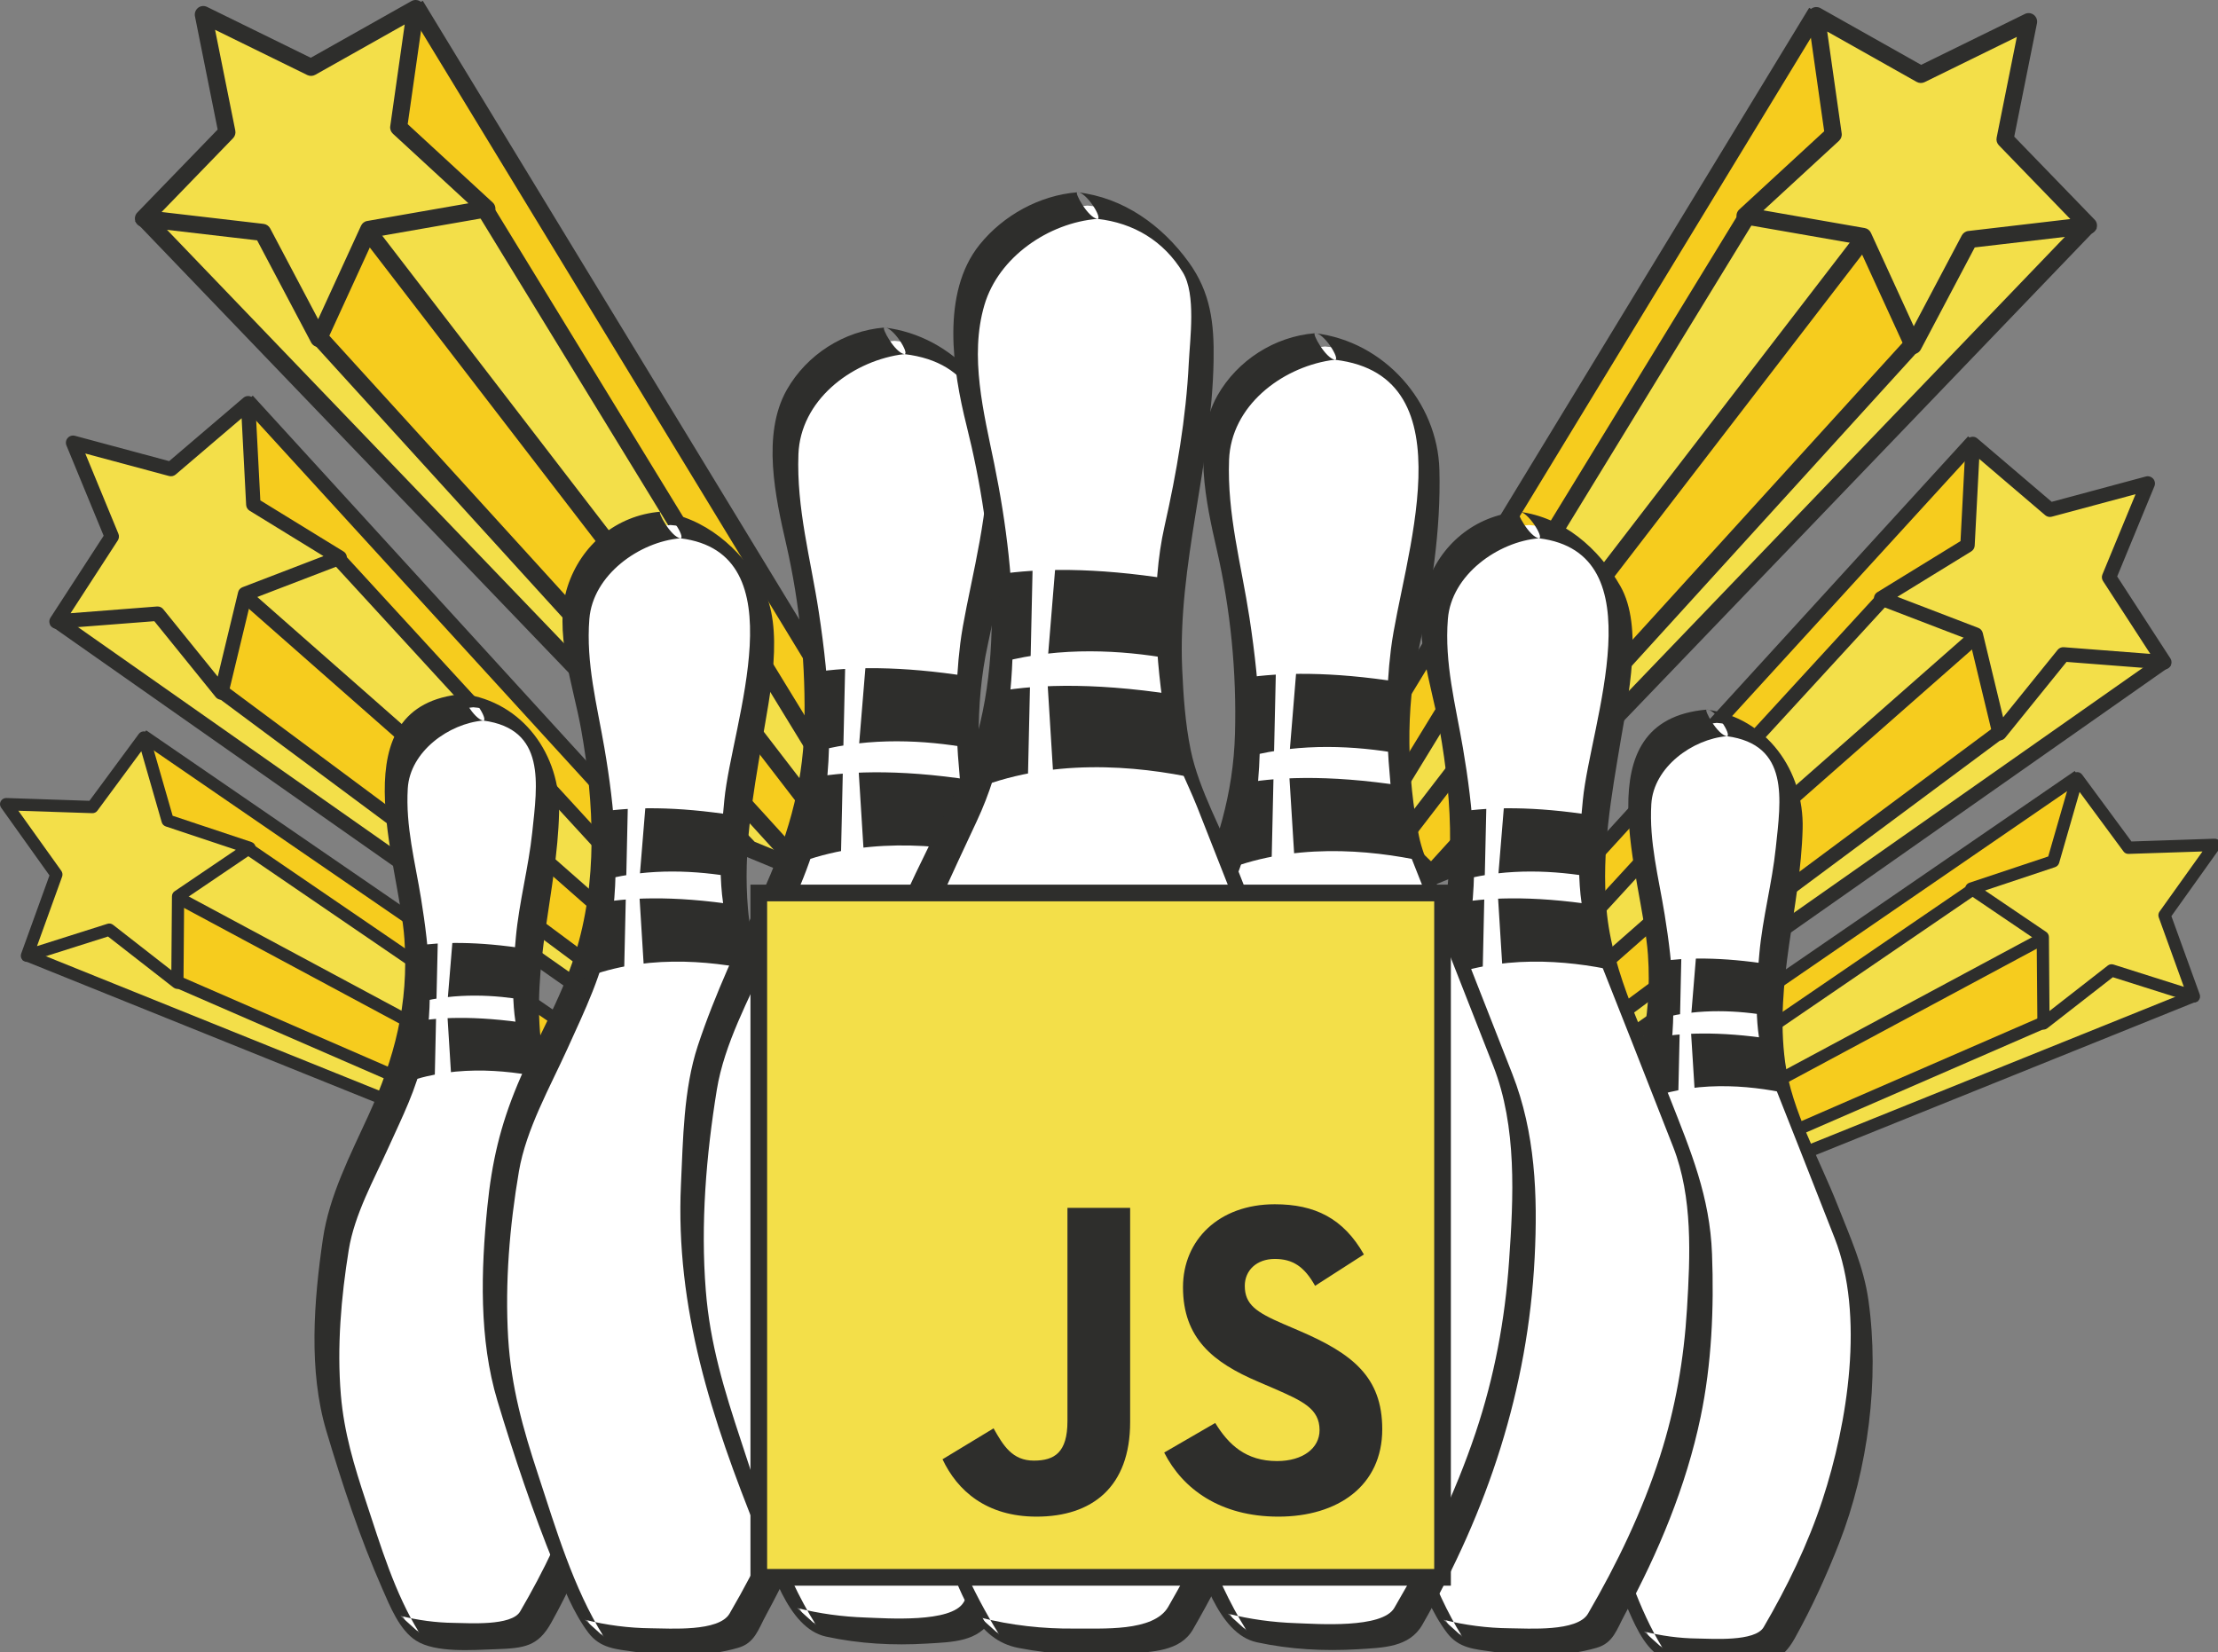 <?xml version="1.0" encoding="UTF-8" standalone="no"?>
<svg width="400px" height="298px" viewBox="0 0 400 298" version="1.1" xmlns="http://www.w3.org/2000/svg" xmlns:xlink="http://www.w3.org/1999/xlink" xmlns:sketch="http://www.bohemiancoding.com/sketch/ns">
    <rect x="0" y="0" width="400" height="298" fill="#808080" stroke="none"/>
    <!-- Generator: Sketch 3.1 (8751) - http://www.bohemiancoding.com/sketch -->
    <title>bowlingjs logo</title>
    <desc>Created with Sketch by Alan Shaw (http://github.com/alanshaw), with love.</desc>
    <defs></defs>
    <g id="Page-1" stroke="none" stroke-width="1" fill="none" fill-rule="evenodd" sketch:type="MSPage">
        <g id="bowlingjs" sketch:type="MSLayerGroup">
            <g id="Page-1" sketch:type="MSShapeGroup">
                <g id="bowling-pins">
                    <g id="g3" transform="translate(246.784, 1.15)">
                        <g id="g5">
                            <path d="M121.041,47.999 L20.514,153.223 L11.789,156.829 L1.35,146.652 L0.192,132.815 L81.729,1.382 L98.665,11.773 L118.46,4.076 L114.797,23.978 L129.176,40.067 L121.041,47.999 L121.041,47.999 Z" id="polygon7" fill="#F3DF49"></path>
                            <path d="M11.657,157.558 L0.752,146.938 L-0.442,132.664 L-0.331,132.49 L81.534,0.527 L98.719,11.083 L119.278,3.097 L115.471,23.795 L130.039,40.101 L121.477,48.439 L20.872,153.747 L11.657,157.558 L11.657,157.558 Z M1.943,146.375 L11.934,156.092 L20.147,152.699 L120.589,47.569 L128.307,40.046 L114.126,24.168 L117.642,5.063 L98.586,12.465 L81.931,2.24 L0.821,132.977 L1.943,146.375 L1.943,146.375 Z" id="path9" fill="#FFFFFF"></path>
                        </g>
                    </g>
                    <path d="M246.297,132.821 L248.273,146.035 L314.432,40.438 L331.656,25.385 L326.778,3.525" id="polyline11" fill="#F6CC1E"></path>
                    <path d="M344.757,62.364 L336.255,44.357 L253.034,150.818 L256.522,157.028 L344.757,62.364 L344.757,62.364 Z" id="polygon13" fill="#F6CC1E"></path>
                    <g id="g15" transform="translate(246.784, 1.15)">
                        <g id="g17" transform="translate(3.008, 39.131)" fill="#2E2E2C">
                            <g id="g19">
                                <path d="M0.941,111.211 L3.371,113.089 L88.024,3.037 L85.579,1.162 L0.941,111.211 L0.941,111.211 Z" id="polygon21"></path>
                            </g>
                        </g>
                        <g id="g23" transform="translate(0, 36.121)" fill="#2E2E2C">
                            <g id="g25">
                                <path d="M0.072,110.254 L2.695,111.861 L69.519,2.664 L66.893,1.054 L0.072,110.254 L0.072,110.254 Z" id="polygon27"></path>
                            </g>
                        </g>
                        <g id="g29" transform="translate(9.023, 60.202)" fill="#2E2E2C">
                            <g id="g31">
                                <path d="M0.716,95.676 L2.986,97.747 L90.448,1.583 L88.174,-0.488 L0.716,95.676 L0.716,95.676 Z" id="polygon33"></path>
                            </g>
                        </g>
                        <g id="g35">
                            <g id="g37" transform="translate(3.008, 3.01)" fill="#E2001A">
                                <path d="M76.986,-0.635 L-1.377,128.149" id="line39"></path>
                            </g>
                            <g id="g41" fill="#2E2E2C">
                                <path d="M-0.487,131.671 L2.138,133.278 L82.108,1.863 L79.483,0.262 L-0.487,131.671 L-0.487,131.671 Z" id="polygon43"></path>
                            </g>
                        </g>
                        <g id="g45" transform="translate(0, 39.131)" fill="#2E2E2C">
                            <g id="g47">
                                <path d="M131.35,0.897 L129.128,-1.24 L128.066,-0.126 L19.63,112.798 L12.144,115.883 L2.866,106.853 L2.268,91.215 L-0.812,91.326 L-0.159,108.201 L11.45,119.501 L21.395,115.395 L21.618,115.16 L131.35,0.897 L131.35,0.897 Z" id="polygon49"></path>
                            </g>
                        </g>
                        <g id="g51" transform="translate(66.165, 0)" fill="#2E2E2C">
                            <g id="g53">
                                <path d="M31.546,62.616 C31.702,62.67 31.871,62.709 32.042,62.712 C32.626,62.727 33.167,62.411 33.444,61.894 L43.182,43.469 L63.871,41.055 C64.448,40.989 64.938,40.594 65.143,40.043 C65.335,39.49 65.209,38.875 64.8,38.457 L50.304,23.488 L54.403,3.052 C54.517,2.477 54.292,1.89 53.829,1.529 C53.368,1.177 52.746,1.111 52.22,1.37 L33.516,10.544 L15.368,0.322 C14.845,0.03 14.223,0.063 13.738,0.391 C13.257,0.728 13.005,1.3 13.095,1.881 L13.095,1.881 L16.03,22.519 L0.707,36.636 C0.277,37.036 0.108,37.641 0.277,38.207 C0.436,38.767 0.914,39.189 1.483,39.285 L22,42.864 L30.689,61.809 C30.86,62.189 31.173,62.475 31.546,62.616 L31.546,62.616 L31.546,62.616 Z M60.418,38.355 L42.027,40.507 C41.525,40.561 41.083,40.868 40.842,41.317 L32.18,57.692 L24.463,40.85 C24.247,40.387 23.832,40.058 23.323,39.974 L5.077,36.786 L18.707,24.234 C19.077,23.888 19.26,23.385 19.182,22.886 L16.574,4.536 L32.707,13.621 C33.146,13.865 33.693,13.886 34.144,13.66 L50.773,5.505 L47.131,23.674 C47.026,24.177 47.182,24.683 47.534,25.05 L60.418,38.355 L60.418,38.355 Z" id="path55"></path>
                            </g>
                        </g>
                    </g>
                    <g id="g57" transform="translate(264.829, 79.413)">
                        <g id="g59">
                            <path d="M116.812,45.603 L16.388,116.476 L8.58,118.041 L1.576,107.909 L2.857,96.254 L91.786,0.572 L104.132,11.935 L121.789,8.78 L115.528,24.683 L124.827,40.356 L116.812,45.603 L116.812,45.603 Z" id="polygon61" fill="#F3DF49"></path>
                            <path d="M8.337,118.622 L1.026,108.045 L2.352,96.022 L2.472,95.896 L91.759,-0.172 L104.289,11.372 L122.623,8.1 L116.108,24.632 L125.546,40.522 L117.089,46.039 L16.605,116.963 L8.337,118.622 L8.337,118.622 Z M2.114,107.777 L8.818,117.46 L16.171,115.985 L116.505,45.173 L124.114,40.194 L114.938,24.728 L120.959,9.461 L103.958,12.504 L91.811,1.312 L3.35,96.486 L2.114,107.777 L2.114,107.777 Z" id="path63" fill="#FFFFFF"></path>
                        </g>
                    </g>
                    <path d="M267.319,174.607 L266.802,185.883 L338.79,109.114 L355.506,99.439 L355.018,80.53" id="polyline65" fill="#F6CC1E"></path>
                    <path d="M360.369,132.225 L356.24,115.91 L269.978,190.621 L271.855,196.337 L360.369,132.225 L360.369,132.225 Z" id="polygon67" fill="#F6CC1E"></path>
                    <g id="g69" transform="translate(264.829, 79.413)">
                        <g id="g71" transform="translate(3.008, 33.111)" fill="#2E2E2C">
                            <g id="g73">
                                <path d="M0.114,78.284 L1.832,80.231 L89.868,2.784 L88.153,0.831 L0.114,78.284 L0.114,78.284 Z" id="polygon75"></path>
                            </g>
                        </g>
                        <g id="g77" transform="translate(0, 27.091)" fill="#2E2E2C">
                            <g id="g79">
                                <path d="M0.559,80.382 L2.472,82.143 L75.594,2.492 L73.672,0.74 L0.559,80.382 L0.559,80.382 Z" id="polygon81"></path>
                            </g>
                        </g>
                        <g id="g83" transform="translate(6.015, 51.172)" fill="#2E2E2C">
                            <g id="g85">
                                <path d="M1.011,65.753 L2.568,67.833 L90.668,2.354 L89.125,0.265 L1.011,65.753 L1.011,65.753 Z" id="polygon87"></path>
                            </g>
                        </g>
                        <g id="g89" transform="translate(3.008, 0)">
                            <g id="g91" fill="#E2001A">
                                <path d="M87.182,1.117 L1.308,95.113" id="line93"></path>
                            </g>
                            <g id="g95" fill="#2E2E2C">
                                <path d="M-0.517,95.194 L1.389,96.952 L89.017,1.029 L87.095,-0.725 L-0.517,95.194 L-0.517,95.194 Z" id="polygon97"></path>
                            </g>
                        </g>
                        <g id="g99" transform="translate(0, 39.131)" fill="#2E2E2C">
                            <g id="g101">
                                <path d="M126.635,1.547 L125.146,-0.587 L124.081,0.163 L15.868,76.122 L9.161,77.468 L2.935,68.468 L4.98,55.41 L2.415,55.004 L0.211,69.097 L7.997,80.349 L16.905,78.561 L17.134,78.41 L126.635,1.547 L126.635,1.547 Z" id="polygon103"></path>
                            </g>
                        </g>
                        <g id="g105" transform="translate(72.18, 0)" fill="#2E2E2C">
                            <g id="g107">
                                <path d="M22.914,53.932 C23.029,53.995 23.164,54.055 23.308,54.085 C23.789,54.194 24.283,54.022 24.602,53.64 L35.675,39.953 L53.209,41.314 C53.702,41.353 54.168,41.106 54.418,40.679 C54.68,40.254 54.665,39.724 54.394,39.306 L44.809,24.547 L51.522,8.275 C51.711,7.817 51.624,7.29 51.302,6.92 C50.968,6.55 50.463,6.39 49.985,6.517 L32.998,11.086 L19.603,-0.334 C19.227,-0.662 18.71,-0.74 18.25,-0.539 C17.795,-0.34 17.495,0.093 17.468,0.59 L17.468,0.59 L16.556,18.169 L1.564,27.38 C1.14,27.639 0.902,28.117 0.95,28.614 C1.002,29.102 1.314,29.526 1.777,29.704 L18.205,36.007 L22.331,53.119 C22.409,53.459 22.623,53.751 22.914,53.932 L22.914,53.932 L22.914,53.932 Z M50.785,38.511 L35.188,37.304 C34.755,37.268 34.343,37.449 34.072,37.78 L24.238,49.947 L20.565,34.728 C20.46,34.309 20.168,33.975 19.768,33.821 L5.167,28.217 L18.496,20.023 C18.866,19.794 19.092,19.403 19.113,18.982 L19.928,3.347 L31.832,13.503 C32.15,13.777 32.602,13.883 33.011,13.768 L48.126,9.711 L42.15,24.18 C41.982,24.577 42.024,25.02 42.262,25.384 L50.785,38.511 L50.785,38.511 Z" id="path109"></path>
                            </g>
                        </g>
                    </g>
                    <g id="g111" transform="translate(279.867, 139.615)">
                        <g id="g113">
                            <path d="M107.504,43.038 L10.493,82.432 L3.705,82.218 L-0.15,72.45 L3.167,63.029 L95.438,0.831 L103.492,12.654 L118.755,13.446 L110.484,25.435 L115.17,40.236 L107.504,43.038 L107.504,43.038 Z" id="polygon115" fill="#F3DF49"></path>
                            <path d="M3.395,82.66 L-0.635,72.459 L2.797,62.746 L2.917,62.661 L95.558,0.208 L103.729,12.215 L119.582,13.043 L110.983,25.499 L115.738,40.513 L107.657,43.457 L10.58,82.871 L3.395,82.66 L3.395,82.66 Z M0.331,72.447 L4.018,81.784 L10.403,81.974 L107.335,42.626 L114.62,39.965 L109.991,25.354 L117.937,13.855 L103.239,13.085 L95.32,1.445 L3.537,63.314 L0.331,72.447 L0.331,72.447 Z" id="path117" fill="#FFFFFF"></path>
                        </g>
                    </g>
                    <path d="M282.925,201.695 L280.321,210.957 L354.886,161.173 L370.63,156.369 L373.876,140.59" id="polyline119" fill="#F6CC1E"></path>
                    <path d="M368.327,184.52 L368.056,170.185 L282.047,215.497 L282.504,220.605 L368.327,184.52 L368.327,184.52 Z" id="polygon121" fill="#F6CC1E"></path>
                    <g id="g123" transform="translate(279.867, 139.615)">
                        <g id="g125" transform="translate(0, 27.091)" fill="#2E2E2C">
                            <g id="g127">
                                <path d="M0.466,48.55 L1.504,50.506 L89.525,3.263 L88.472,1.309 L0.466,48.55 L0.466,48.55 Z" id="polygon129"></path>
                            </g>
                        </g>
                        <g id="g131" transform="translate(0, 21.071)" fill="#2E2E2C">
                            <g id="g133">
                                <path d="M-0.911,50.832 L0.337,52.659 L76.397,0.704 L75.14,-1.117 L-0.911,50.832 L-0.911,50.832 Z" id="polygon135"></path>
                            </g>
                        </g>
                        <g id="g137" transform="translate(3.008, 45.152)" fill="#2E2E2C">
                            <g id="g139">
                                <path d="M-0.37,35.838 L0.508,37.867 L86.274,0.569 L85.389,-1.457 L-0.37,35.838 L-0.37,35.838 Z" id="polygon141"></path>
                            </g>
                        </g>
                        <g id="g143" transform="translate(3.008, 0)">
                            <g id="g145" transform="translate(3.008, 0)" fill="#E2001A">
                                <path d="M87.994,0.975 L-1.419,62.366" id="line147"></path>
                            </g>
                            <g id="g149" fill="#2E2E2C">
                                <path d="M0.051,62.08 L1.305,63.904 L92.538,1.255 L91.284,-0.572 L0.051,62.08 L0.051,62.08 Z" id="polygon151"></path>
                            </g>
                        </g>
                        <g id="g153" transform="translate(0, 39.131)" fill="#2E2E2C">
                            <g id="g155">
                                <path d="M116.62,1.725 L115.786,-0.337 L114.77,0.075 L10.292,42.187 L4.466,42 L1.038,33.328 L5.257,22.892 L3.206,22.052 L-1.344,33.322 L2.941,44.17 L10.686,44.408 L10.905,44.33 L116.62,1.725 L116.62,1.725 Z" id="polygon157"></path>
                            </g>
                        </g>
                        <g id="g159" transform="translate(75.188, 0)" fill="#2E2E2C">
                            <g id="g161">
                                <path d="M12.695,45.757 C12.773,45.826 12.878,45.898 12.989,45.955 C13.368,46.139 13.814,46.091 14.147,45.832 L25.982,36.615 L40.268,41.136 C40.674,41.268 41.107,41.148 41.402,40.847 C41.699,40.546 41.789,40.101 41.645,39.7 L36.541,25.601 L45.254,13.389 C45.507,13.049 45.534,12.594 45.332,12.224 C45.137,11.848 44.737,11.622 44.316,11.634 L29.338,12.137 L20.436,0.072 C20.177,-0.274 19.762,-0.436 19.35,-0.361 C18.932,-0.286 18.602,0.021 18.484,0.421 L18.484,0.421 L14.328,14.84 L0.105,19.584 C-0.292,19.713 -0.583,20.065 -0.638,20.484 C-0.698,20.899 -0.508,21.318 -0.165,21.552 L12.247,29.96 L12.373,44.956 C12.361,45.26 12.487,45.546 12.695,45.757 L12.695,45.757 L12.695,45.757 Z M38.788,38.349 L26.09,34.327 C25.735,34.216 25.356,34.285 25.068,34.511 L14.553,42.71 L14.454,29.367 C14.445,28.996 14.271,28.662 13.964,28.454 L2.929,20.98 L15.573,16.757 C15.913,16.646 16.183,16.363 16.289,16.023 L19.982,3.203 L27.901,13.931 C28.108,14.229 28.463,14.394 28.824,14.376 L42.15,13.937 L34.397,24.785 C34.186,25.092 34.135,25.468 34.256,25.812 L38.788,38.349 L38.788,38.349 Z" id="path163"></path>
                            </g>
                        </g>
                    </g>
                    <g id="g165" transform="translate(24.227, 1.15)">
                        <g id="g167">
                            <g id="g169">
                                <path d="M10.454,46.723 L110.986,151.947 L119.711,155.556 L130.147,145.376 L131.299,131.541 L49.765,0.108 L32.842,10.499 L13.035,2.805 L16.701,22.705 L2.322,38.797 L10.454,46.723 L10.454,46.723 Z" id="polygon171" fill="#F3DF49"></path>
                                <path d="M119.85,156.29 L130.749,145.668 L131.946,131.391 L131.832,131.216 L49.967,-0.747 L32.779,9.81 L12.22,1.824 L16.036,22.522 L1.465,38.827 L10.021,47.165 L110.626,152.474 L119.85,156.29 L119.85,156.29 Z M129.549,145.102 L119.564,154.822 L111.353,151.426 L10.902,46.292 L3.188,38.767 L17.374,22.889 L13.853,3.784 L32.911,11.186 L49.567,0.96 L130.674,131.698 L129.549,145.102 L129.549,145.102 Z" id="path173" fill="#FFFFFF"></path>
                            </g>
                        </g>
                        <path d="M131.991,130.398 L130.012,143.612 L63.844,38.015 L46.626,22.961 L51.504,1.102" id="polyline175" fill="#F6CC1E"></path>
                        <path d="M33.525,59.94 L42.024,41.931 L125.248,148.389 L121.762,154.602 L33.525,59.94 L33.525,59.94 Z" id="polygon177" fill="#F6CC1E"></path>
                        <g id="g179">
                            <g id="g181" transform="translate(39.098, 39.131)" fill="#2E2E2C">
                                <g id="g183">
                                    <path d="M88.457,109.938 L86.024,111.813 L1.374,1.767 L3.814,-0.108 L88.457,109.938 L88.457,109.938 Z" id="polygon185"></path>
                                </g>
                            </g>
                            <g id="g187" transform="translate(63.158, 36.121)" fill="#2E2E2C">
                                <g id="g189">
                                    <path d="M68.277,108.984 L65.645,110.591 L-1.179,1.391 L1.453,-0.22 L68.277,108.984 L68.277,108.984 Z" id="polygon191"></path>
                                </g>
                            </g>
                            <g id="g193" transform="translate(33.083, 57.192)" fill="#2E2E2C">
                                <g id="g195">
                                    <path d="M88.68,97.41 L86.403,99.487 L-1.056,3.323 L1.215,1.252 L88.68,97.41 L88.68,97.41 Z" id="polygon197"></path>
                                </g>
                            </g>
                            <g id="g199" transform="translate(48.12, 0)">
                                <g id="g201" transform="translate(3.008, 0)" fill="#E2001A">
                                    <path d="M0.376,1.102 L78.749,129.883" id="line203"></path>
                                </g>
                                <g id="g205" fill="#2E2E2C">
                                    <path d="M83.871,130.398 L81.245,132.005 L1.272,0.59 L3.898,-1.011 L83.871,130.398 L83.871,130.398 Z" id="polygon207"></path>
                                </g>
                            </g>
                            <g id="g209" transform="translate(0, 36.121)" fill="#2E2E2C">
                                <g id="g211">
                                    <path d="M0.15,2.634 L2.367,0.5 L3.432,1.61 L111.874,114.537 L119.362,117.623 L128.641,108.589 L129.233,92.955 L132.301,93.063 L131.663,109.932 L120.051,121.238 L110.099,117.129 L109.88,116.897 L0.15,2.634 L0.15,2.634 Z" id="polygon213"></path>
                                </g>
                            </g>
                            <g id="g215" fill="#2E2E2C">
                                <g id="g217">
                                    <path d="M33.78,61.34 C33.627,61.397 33.465,61.433 33.29,61.436 C32.707,61.451 32.168,61.135 31.886,60.617 L22.144,42.193 L1.465,39.781 C0.884,39.715 0.394,39.321 0.189,38.77 C-0.006,38.216 0.126,37.602 0.532,37.184 L15.026,22.212 L10.929,1.779 C10.818,1.204 11.044,0.617 11.501,0.253 C11.964,-0.102 12.583,-0.166 13.107,0.093 L31.814,9.268 L49.964,-0.948 C50.49,-1.243 51.104,-1.21 51.594,-0.882 C52.069,-0.545 52.331,0.027 52.241,0.611 L52.241,0.611 L49.299,21.245 L64.626,35.366 C65.059,35.763 65.221,36.368 65.059,36.934 C64.89,37.494 64.427,37.915 63.841,38.015 L43.329,41.594 L34.641,60.536 C34.475,60.915 34.153,61.204 33.78,61.34 L33.78,61.34 L33.78,61.34 Z M4.917,37.081 L23.305,39.225 C23.814,39.285 24.253,39.592 24.496,40.04 L33.149,56.418 L40.875,39.574 C41.086,39.11 41.498,38.782 42.012,38.698 L60.25,35.513 L46.626,22.958 C46.256,22.612 46.072,22.109 46.15,21.61 L48.758,3.26 L32.626,12.341 C32.186,12.588 31.648,12.603 31.188,12.381 L14.559,4.226 L18.208,22.395 C18.307,22.898 18.156,23.407 17.805,23.771 L4.917,37.081 L4.917,37.081 Z" id="path219"></path>
                                </g>
                            </g>
                        </g>
                    </g>
                    <g id="g221" transform="translate(9.19, 70.383)">
                        <g id="g223" transform="translate(0, 3.01)">
                            <g id="g225">
                                <path d="M9.69,44.285 L110.108,115.154 L117.919,116.723 L124.92,106.588 L123.639,94.936 L34.704,-0.753 L22.367,10.62 L4.701,7.459 L10.965,23.361 L1.666,39.038 L9.69,44.285 L9.69,44.285 Z" id="polygon227" fill="#F3DF49"></path>
                                <path d="M118.15,117.307 L125.468,106.723 L124.141,94.701 L124.024,94.577 L34.737,-1.493 L22.211,10.051 L3.874,6.776 L10.391,23.307 L0.956,39.201 L9.411,44.718 L109.898,115.648 L118.15,117.307 L118.15,117.307 Z M124.382,106.455 L117.678,116.142 L110.322,114.661 L9.991,43.851 L2.373,38.872 L11.552,23.404 L5.537,8.139 L22.529,11.183 L34.683,-0.006 L123.137,95.167 L124.382,106.455 L124.382,106.455 Z" id="path229" fill="#FFFFFF"></path>
                            </g>
                        </g>
                        <path d="M124.009,96.883 L124.514,108.159 L52.538,31.389 L35.82,21.712 L36.304,2.802" id="polyline231" fill="#F6CC1E"></path>
                        <path d="M30.962,54.498 L35.089,38.189 L121.35,112.897 L119.471,118.613 L30.962,54.498 L30.962,54.498 Z" id="polygon233" fill="#F6CC1E"></path>
                        <g id="g235">
                            <g id="g237" transform="translate(33.083, 36.121)" fill="#2E2E2C">
                                <g id="g239">
                                    <path d="M90.289,76.956 L88.571,78.91 L0.535,1.463 L2.256,-0.491 L90.289,76.956 L90.289,76.956 Z" id="polygon241"></path>
                                </g>
                            </g>
                            <g id="g243" transform="translate(51.128, 30.101)" fill="#2E2E2C">
                                <g id="g245">
                                    <path d="M74.806,79.063 L72.893,80.821 L-0.229,1.171 L1.699,-0.584 L74.806,79.063 L74.806,79.063 Z" id="polygon247"></path>
                                </g>
                            </g>
                            <g id="g249" transform="translate(30.075, 54.182)" fill="#2E2E2C">
                                <g id="g251">
                                    <path d="M89.395,64.431 L87.841,66.514 L-0.259,1.032 L1.278,-1.06 L89.395,64.431 L89.395,64.431 Z" id="polygon253"></path>
                                </g>
                            </g>
                            <g id="g255" transform="translate(33.083, 0)">
                                <g id="g257" transform="translate(3.008, 3.01)" fill="#E2001A">
                                    <path d="M0.214,-0.208 L86.093,93.795" id="line259"></path>
                                </g>
                                <g id="g261" fill="#2E2E2C">
                                    <path d="M90.926,96.883 L89.014,98.641 L1.389,2.718 L3.311,0.966 L90.926,96.883 L90.926,96.883 Z" id="polygon263"></path>
                                </g>
                            </g>
                            <g id="g265" transform="translate(0, 39.131)" fill="#2E2E2C">
                                <g id="g267">
                                    <path d="M-0.138,3.236 L1.35,1.102 L2.409,1.851 L110.623,77.817 L117.338,79.157 L123.561,70.162 L121.513,57.105 L124.087,56.692 L126.289,70.786 L118.496,82.043 L109.591,80.255 L109.365,80.099 L-0.138,3.236 L-0.138,3.236 Z" id="polygon269"></path>
                                </g>
                            </g>
                            <g id="g271" fill="#2E2E2C">
                                <g id="g273">
                                    <path d="M31.402,55.618 C31.287,55.684 31.152,55.744 31.011,55.777 C30.523,55.886 30.027,55.711 29.711,55.326 L18.641,41.642 L1.107,43.002 C0.617,43.041 0.144,42.798 -0.102,42.367 C-0.364,41.946 -0.355,41.416 -0.078,40.995 L9.504,26.233 L2.797,9.963 C2.602,9.506 2.689,8.979 3.011,8.609 C3.338,8.236 3.847,8.079 4.328,8.209 L21.317,12.775 L34.704,1.355 C35.089,1.026 35.612,0.948 36.06,1.147 C36.514,1.346 36.821,1.779 36.848,2.276 L36.848,2.276 L37.759,19.855 L52.752,29.066 C53.176,29.327 53.411,29.803 53.359,30.3 C53.317,30.787 52.995,31.215 52.538,31.392 L36.111,37.695 L31.988,54.811 C31.91,55.148 31.696,55.44 31.402,55.618 L31.402,55.618 L31.402,55.618 Z M3.537,40.203 L19.131,38.99 C19.558,38.96 19.979,39.137 20.241,39.468 L30.078,51.638 L33.75,36.419 C33.844,36.001 34.144,35.664 34.547,35.513 L49.149,29.905 L35.82,21.715 C35.45,21.492 35.227,21.098 35.2,20.676 L34.388,5.042 L22.484,15.198 C22.165,15.469 21.711,15.574 21.302,15.463 L6.192,11.402 L12.162,25.872 C12.334,26.272 12.283,26.715 12.057,27.073 L3.537,40.203 L3.537,40.203 Z" id="path275"></path>
                                </g>
                            </g>
                        </g>
                    </g>
                    <g id="g277" transform="translate(0.167, 130.585)">
                        <g id="g279" transform="translate(0, 3.01)">
                            <g id="g281">
                                <path d="M12.974,41.72 L109.994,81.107 L116.77,80.896 L120.632,71.132 L117.32,61.707 L25.044,-0.491 L16.992,11.33 L1.729,12.125 L9.994,24.114 L5.308,38.921 L12.974,41.72 L12.974,41.72 Z" id="polygon283" fill="#F3DF49"></path>
                                <path d="M117.089,81.336 L121.113,71.141 L117.69,61.421 L117.57,61.334 L24.917,-1.114 L16.749,10.894 L0.902,11.724 L9.495,24.177 L4.74,39.185 L12.824,42.132 L109.904,81.55 L117.089,81.336 L117.089,81.336 Z M120.153,71.126 L116.46,80.463 L110.072,80.653 L13.14,41.308 L5.859,38.644 L10.484,24.033 L2.547,12.534 L17.236,11.766 L25.158,0.129 L116.941,61.996 L120.153,71.126 L120.153,71.126 Z" id="path285" fill="#FFFFFF"></path>
                            </g>
                        </g>
                        <path d="M117.42,63.766 L120.03,73.031 L45.462,23.247 L29.72,18.449 L26.475,2.664" id="polyline287" fill="#F6CC1E"></path>
                        <path d="M32.018,46.596 L32.292,32.265 L118.307,77.57 L117.85,82.678 L32.018,46.596 L32.018,46.596 Z" id="polygon289" fill="#F6CC1E"></path>
                        <g id="g291">
                            <g id="g293" transform="translate(30.075, 30.101)" fill="#2E2E2C">
                                <g id="g295">
                                    <path d="M89.94,47.225 L88.893,49.185 L0.887,1.942 L1.937,-0.012 L89.94,47.225 L89.94,47.225 Z" id="polygon297"></path>
                                </g>
                            </g>
                            <g id="g299" transform="translate(45.113, 21.071)" fill="#2E2E2C">
                                <g id="g301">
                                    <path d="M76.28,52.511 L75.026,54.35 L-1.026,2.393 L0.226,0.566 L76.28,52.511 L76.28,52.511 Z" id="polygon303"></path>
                                </g>
                            </g>
                            <g id="g305" transform="translate(30.075, 45.152)" fill="#2E2E2C">
                                <g id="g307">
                                    <path d="M87.774,37.527 L86.884,39.559 L1.131,2.264 L2.009,0.229 L87.774,37.527 L87.774,37.527 Z" id="polygon309"></path>
                                </g>
                            </g>
                            <g id="g311" transform="translate(24.06, 0)">
                                <g id="g313" transform="translate(3.008, 3.01)" fill="#E2001A">
                                    <path d="M-0.593,-0.346 L88.818,61.048" id="line315"></path>
                                </g>
                                <g id="g317" fill="#2E2E2C">
                                    <path d="M93.359,63.766 L92.114,65.593 L0.875,2.944 L2.132,1.12 L93.359,63.766 L93.359,63.766 Z" id="polygon319"></path>
                                </g>
                            </g>
                            <g id="g321" transform="translate(3.008, 39.131)" fill="#2E2E2C">
                                <g id="g323">
                                    <path d="M0.857,3.416 L1.684,1.352 L2.71,1.767 L107.179,43.875 L113.011,43.695 L116.433,35.023 L112.22,24.583 L114.271,23.744 L118.812,35.013 L114.529,45.856 L106.788,46.097 L106.574,46.015 L0.857,3.416 L0.857,3.416 Z" id="polygon325"></path>
                                </g>
                            </g>
                            <g id="g327" fill="#2E2E2C">
                                <g id="g329">
                                    <path d="M32.605,47.445 C32.52,47.514 32.418,47.587 32.301,47.644 C31.919,47.831 31.48,47.779 31.14,47.52 L19.311,38.304 L5.026,42.831 C4.617,42.96 4.189,42.843 3.892,42.533 C3.597,42.238 3.504,41.795 3.654,41.389 L8.755,27.29 L0.045,15.084 C-0.205,14.737 -0.238,14.292 -0.036,13.922 C0.162,13.545 0.553,13.314 0.983,13.329 L15.958,13.834 L24.866,1.767 C25.119,1.421 25.534,1.258 25.946,1.327 C26.37,1.406 26.701,1.707 26.818,2.113 L26.818,2.113 L30.968,16.528 L45.194,21.269 C45.585,21.405 45.883,21.757 45.937,22.178 C45.991,22.588 45.805,23.006 45.462,23.244 L33.041,31.651 L32.923,46.651 C32.935,46.958 32.809,47.231 32.605,47.445 L32.605,47.445 L32.605,47.445 Z M6.505,40.04 L19.206,36.013 C19.555,35.904 19.94,35.968 20.226,36.199 L30.737,44.393 L30.842,31.052 C30.851,30.682 31.023,30.345 31.323,30.146 L42.364,22.669 L29.72,18.449 C29.374,18.332 29.104,18.052 29.005,17.711 L25.314,4.891 L17.392,15.619 C17.188,15.905 16.833,16.08 16.469,16.062 L3.143,15.622 L10.893,26.465 C11.104,26.769 11.158,27.142 11.041,27.488 L6.505,40.04 L6.505,40.04 Z" id="path331"></path>
                                </g>
                            </g>
                        </g>
                    </g>
                    <g id="g333" transform="translate(57.31, 124.564)">
                        <g id="g335" transform="translate(3.008, 3.01)" fill="#FFFFFF">
                            <path d="M25.029,-0.024 C25.029,-0.024 13.299,0.789 11.065,12.329 C11.065,12.329 10.457,19.012 12.28,26.706 C12.28,26.706 18.752,52.219 11.468,68.823 C11.468,68.823 1.347,90.083 0.541,94.948 C0.541,94.948 -3.302,115.802 0.337,131.192 C0.337,131.192 8.03,157.519 13.69,166.227 C13.69,166.227 25.227,169.267 35.143,166.028 C35.143,166.028 47.08,146.586 49.504,128.968 C49.504,128.968 52.538,110.341 49.305,96.973 C49.305,96.973 42.421,79.355 35.744,62.55 C35.744,62.55 33.519,52.427 35.341,39.059 C35.341,39.059 40.195,18.605 37.57,8.889 C37.576,8.886 33.522,0.581 25.029,-0.024 L25.029,-0.024 L25.029,-0.024 Z" id="path337"></path>
                        </g>
                        <g id="g339" fill="#2E2E2C">
                            <g id="g341">
                                <path d="M26.223,0.587 C3.567,2.531 14.689,30.959 15.627,44.811 C16.415,56.485 13.871,66.219 9.116,76.625 C5.862,83.75 2.063,91.047 0.92,98.873 C-0.701,109.98 -1.711,122.607 1.549,133.507 C4.427,143.145 7.6,152.772 11.654,161.986 C13.026,165.107 14.701,169.351 17.702,171.293 C21.23,173.565 28.042,172.984 31.94,172.858 C37.308,172.686 39.717,172.352 42.117,168.048 C45.182,162.533 47.808,156.784 50.099,150.911 C55.344,137.486 57.389,121.446 55.386,107.142 C54.532,101.016 52.066,95.676 49.811,89.927 C46.608,81.769 41.525,72.881 40.358,64.163 C38.421,49.679 43.146,36.365 43.516,22.043 C43.786,11.655 37.08,2.038 26.223,0.587 C25.624,0.506 28.141,5.153 29.847,5.382 C41.23,6.899 39.594,16.829 38.677,25.547 C38,31.943 36.295,38.15 35.714,44.549 C35.179,50.41 34.589,58.637 36.851,64.314 C41.029,74.855 45.176,85.397 49.305,95.956 C54.731,109.796 51.651,129.233 47.098,143.106 C44.475,151.092 40.719,158.81 36.487,166.058 C34.929,168.71 27.218,168.132 24.514,168.105 C21.311,168.066 18.009,167.623 14.902,166.835 C16.039,167.858 17.179,168.885 18.319,169.908 C13.862,162.729 11.341,154.204 8.701,146.243 C6.562,139.783 4.74,133.826 4.162,126.996 C3.438,118.327 4.202,109.405 5.585,100.835 C6.62,94.451 10.096,88.244 12.731,82.405 C15.209,76.914 17.811,71.833 19.077,65.873 C21.047,56.632 20.129,46.747 18.629,37.5 C17.549,30.845 15.82,24.463 16.229,17.624 C16.626,10.951 23.66,5.906 29.856,5.379 C30.815,5.298 27.805,0.449 26.223,0.587 L26.223,0.587 L26.223,0.587 Z" id="path343"></path>
                            </g>
                        </g>
                    </g>
                    <g id="g345" transform="translate(75.355, 169.716)" fill="#2E2E2C">
                        <path d="M19.774,1.43 C10.665,-0.012 4.138,0.166 -0.364,0.849 L0.066,11.068 C6.947,9.274 13.982,9.693 19.633,10.686 C19.341,8.031 19.519,4.374 19.774,1.43 L19.774,1.43 L19.774,1.43 Z" id="path347"></path>
                    </g>
                    <g id="g349" transform="translate(72.348, 184.766)" fill="#2E2E2C">
                        <path d="M23.188,-0.16 C13.092,-1.719 6.186,-1.288 1.735,-0.4 L-0.707,11.071 C8.517,7.152 18.701,8.082 25.823,9.629 L23.188,-0.16 L23.188,-0.16 Z" id="path351"></path>
                    </g>
                    <g id="g353" transform="translate(78.363, 163.696)" fill="#FFFFFF">
                        <path d="M3.341,35.739 L2.244,18.13 L3.546,2.324 L0.71,0.71 L0.316,18.124 L-0.099,37.157 L3.341,35.739 L3.341,35.739 Z" id="polygon355"></path>
                    </g>
                    <g id="g357" transform="translate(87.385, 91.453)">
                        <g id="g359" transform="translate(3.008, 3.01)" fill="#FFFFFF">
                            <path d="M30.514,0.217 C30.514,0.217 16.415,1.189 13.735,15.066 C13.735,15.066 13.008,23.093 15.191,32.347 C15.191,32.347 22.971,63.013 14.22,82.964 C14.22,82.964 2.06,108.52 1.089,114.366 C1.089,114.366 -3.528,139.428 0.839,157.934 C0.839,157.934 10.084,189.573 16.896,200.036 C16.896,200.036 30.755,203.688 42.674,199.795 C42.674,199.795 57.017,176.431 59.943,155.255 C59.943,155.255 63.591,132.866 59.699,116.801 C59.699,116.801 51.429,95.625 43.405,75.424 C43.405,75.424 40.728,63.254 42.92,47.189 C42.92,47.189 48.752,22.609 45.588,10.927 C45.585,10.924 40.728,0.945 30.514,0.217 L30.514,0.217 L30.514,0.217 Z" id="path361"></path>
                        </g>
                        <g id="g363" fill="#2E2E2C">
                            <g id="g365">
                                <path d="M31.708,0.828 C23.759,1.49 17.408,6.827 14.974,14.316 C12.373,22.335 15.961,31.982 17.408,40.028 C19.795,53.354 20.433,67.709 16.292,80.74 C13.723,88.774 9.197,96.371 5.94,104.146 C2.818,111.636 1.314,118.122 0.505,126.174 C-0.65,137.628 -1.029,150.045 2.328,161.185 C5.344,171.184 8.674,181.127 12.608,190.816 C14.265,194.907 16.039,199.422 18.722,202.986 C20.887,205.837 23.711,205.945 27.074,206.436 C33.125,207.336 39.823,207.429 45.738,205.71 C48.746,204.834 49.32,202.453 50.812,199.717 C56.869,188.547 61.871,176.579 64.478,164.108 C66.475,154.536 66.911,144.416 66.544,134.684 C66.153,124.314 62.743,116.217 58.998,106.702 C54.632,95.583 48.541,84.436 47.507,72.432 C46.595,61.936 48.361,52.291 50.075,42.084 C51.38,34.252 54.202,21.634 50.024,14.262 C46.135,7.423 39.666,1.812 31.708,0.828 C31.095,0.753 33.633,5.409 35.326,5.623 C56.731,8.263 44.589,38.975 43.245,52.809 C42.547,60 41.717,70.22 44.49,77.2 C49.54,89.918 54.553,102.65 59.543,115.395 C63.089,124.462 62.62,134.997 62.024,144.566 C61.468,153.648 59.946,162.476 57.164,171.151 C53.991,181.04 49.398,190.588 44.18,199.549 C42.244,202.86 33.483,202.213 30.009,202.188 C26.048,202.152 21.943,201.623 18.096,200.647 C19.224,201.671 20.37,202.694 21.507,203.721 C15.979,194.88 12.89,184.299 9.651,174.462 C6.926,166.2 4.803,158.653 4.259,149.855 C3.666,139.867 4.52,129.624 6.202,119.769 C7.51,112.153 11.792,104.634 14.947,97.672 C18.129,90.637 21.29,84.241 22.647,76.526 C24.547,65.662 23.468,54.251 21.621,43.46 C20.292,35.694 18.265,28.15 18.902,20.165 C19.537,12.227 27.919,6.237 35.332,5.62 C36.301,5.542 33.299,0.695 31.708,0.828 L31.708,0.828 L31.708,0.828 Z" id="path367"></path>
                            </g>
                        </g>
                    </g>
                    <g id="g369" transform="translate(108.438, 145.635)" fill="#2E2E2C">
                        <path d="M24.223,1.442 C13.275,-0.295 5.432,-0.075 0.015,0.74 L0.535,13.031 C8.806,10.866 17.269,11.363 24.057,12.561 C23.699,9.373 23.913,4.982 24.223,1.442 L24.223,1.442 L24.223,1.442 Z" id="path371"></path>
                    </g>
                    <g id="g373" transform="translate(105.43, 160.686)" fill="#2E2E2C">
                        <path d="M27.717,2.571 C15.594,0.704 7.287,1.213 1.937,2.279 L-0.998,16.074 C10.093,11.363 22.334,12.471 30.89,14.337 L27.717,2.571 L27.717,2.571 Z" id="path375"></path>
                    </g>
                    <g id="g377" transform="translate(111.446, 139.615)" fill="#FFFFFF">
                        <path d="M5.077,41.464 L3.768,20.306 L5.326,1.309 L1.919,-0.641 L1.459,20.294 L0.941,43.171 L5.077,41.464 L5.077,41.464 Z" id="polygon379"></path>
                    </g>
                    <g id="g381" transform="translate(279.867, 127.574)">
                        <g id="g383" transform="translate(3.008, 3.01)" fill="#FFFFFF">
                            <path d="M26.74,-0.22 C26.74,-0.22 15.011,0.59 12.779,12.137 C12.779,12.137 12.165,18.816 13.985,26.507 C13.985,26.507 20.457,52.024 13.176,68.624 C13.176,68.624 3.065,89.888 2.253,94.755 C2.253,94.755 -1.594,115.612 2.045,130.994 C2.045,130.994 9.741,157.323 15.402,166.031 C15.402,166.031 26.935,169.074 36.848,165.832 C36.848,165.832 48.791,146.387 51.215,128.772 C51.215,128.772 54.25,110.146 51.008,96.781 C51.008,96.781 44.129,79.16 37.456,62.351 C37.456,62.351 35.227,52.228 37.053,38.866 C37.053,38.866 41.904,18.41 39.272,8.69 C39.278,8.693 35.23,0.385 26.74,-0.22 L26.74,-0.22 L26.74,-0.22 Z" id="path385"></path>
                        </g>
                        <g id="g387" fill="#2E2E2C">
                            <g id="g389">
                                <path d="M27.934,0.394 C5.272,2.336 16.397,30.763 17.329,44.619 C18.132,56.292 15.579,66.021 10.827,76.432 C7.564,83.563 3.774,90.854 2.629,98.683 C1.008,109.787 -2.66453526e-15,122.415 3.251,133.317 C6.132,142.953 9.311,152.57 13.359,161.799 C14.737,164.914 16.409,169.159 19.405,171.094 C22.941,173.376 29.747,172.792 33.645,172.665 C39.008,172.491 41.423,172.157 43.82,167.852 C46.89,162.338 49.513,156.588 51.808,150.722 C57.053,137.294 59.098,121.259 57.098,106.952 C56.238,100.82 53.771,95.48 51.516,89.737 C48.319,81.583 43.236,72.685 42.069,63.974 C40.126,49.483 44.848,36.175 45.227,21.85 C45.489,11.465 38.788,1.848 27.934,0.394 C27.332,0.313 29.85,4.961 31.555,5.189 C42.938,6.713 41.299,16.631 40.379,25.345 C39.708,31.751 38,37.957 37.423,44.354 C36.887,50.218 36.295,58.447 38.553,64.127 C42.734,74.657 46.884,85.207 51.02,95.766 C56.43,109.61 53.356,129.04 48.803,142.914 C46.183,150.899 42.43,158.623 38.192,165.872 C36.641,168.524 28.929,167.946 26.22,167.912 C23.026,167.879 19.714,167.428 16.608,166.642 C17.75,167.672 18.887,168.695 20.024,169.716 C15.57,162.542 13.05,154.012 10.406,146.053 C8.268,139.596 6.454,133.636 5.877,126.801 C5.146,118.137 5.91,109.212 7.293,100.643 C8.331,94.261 11.805,88.048 14.439,82.218 C16.917,76.721 19.525,71.643 20.785,65.689 C22.755,56.445 21.832,46.557 20.334,37.307 C19.257,30.652 17.528,24.267 17.937,17.431 C18.337,10.758 25.368,5.713 31.564,5.189 C32.523,5.102 29.513,0.256 27.934,0.394 L27.934,0.394 L27.934,0.394 Z" id="path391"></path>
                            </g>
                        </g>
                    </g>
                    <g id="g393" transform="translate(297.912, 172.726)" fill="#2E2E2C">
                        <path d="M21.477,1.228 C12.373,-0.214 5.85,-0.03 1.35,0.653 L1.777,10.872 C8.656,9.078 15.693,9.494 21.338,10.49 C21.053,7.838 21.227,4.181 21.477,1.228 L21.477,1.228 L21.477,1.228 Z" id="path395"></path>
                    </g>
                    <g id="g397" transform="translate(294.904, 187.776)" fill="#2E2E2C">
                        <path d="M24.896,-0.352 C14.797,-1.911 7.895,-1.481 3.444,-0.593 L1.002,10.882 C10.22,6.965 20.409,7.886 27.528,9.437 L24.896,-0.352 L24.896,-0.352 Z" id="path399"></path>
                    </g>
                    <g id="g401" transform="translate(303.927, 166.706)" fill="#FFFFFF">
                        <path d="M2.045,35.546 L0.941,17.937 L2.241,2.134 L-0.592,0.518 L-0.974,17.931 L-1.402,36.961 L2.045,35.546 L2.045,35.546 Z" id="polygon403"></path>
                    </g>
                    <g id="g405" transform="translate(123.476, 58.342)">
                        <g id="g407" transform="translate(0, 3.01)" fill="#FFFFFF">
                            <path d="M37.823,0.114 C37.823,0.114 21.528,1.243 18.436,17.275 C18.436,17.275 17.594,26.555 20.12,37.241 C20.12,37.241 29.116,72.679 18.998,95.742 C18.998,95.742 4.941,125.274 3.823,132.029 C3.823,132.029 -1.519,160.998 3.54,182.373 C3.54,182.373 14.217,218.937 22.09,231.031 C22.09,231.031 38.102,235.248 51.877,230.751 C51.877,230.751 68.451,203.748 71.826,179.285 C71.826,179.285 76.042,153.404 71.543,134.84 C71.543,134.84 61.988,110.368 52.713,87.025 C52.713,87.025 49.63,72.965 52.153,54.396 C52.153,54.396 58.896,25.992 55.242,12.489 C55.245,12.489 49.63,0.957 37.823,0.114 L37.823,0.114 L37.823,0.114 Z" id="path409"></path>
                        </g>
                        <g id="g411" fill="#2E2E2C">
                            <g id="g413">
                                <path d="M36.015,0.725 C28.707,1.318 22.018,5.623 18.418,11.956 C13.859,20.008 16.373,31.374 18.307,39.785 C20.797,50.63 21.88,61.87 21.576,72.983 C21.281,83.834 18.346,93.298 13.871,102.991 C9.741,111.916 5.438,120.934 2.355,130.292 C-0.208,138.082 -0.289,147.185 -0.671,155.267 C-1.702,177.593 4.89,197.586 13.128,218.058 C15.465,223.879 18.427,235.269 25.513,236.805 C31.483,238.099 37.627,238.427 43.714,238.057 C48.31,237.786 53.014,237.735 55.362,233.647 C67.182,213.07 74.406,191.147 75.618,167.449 C76.186,156.179 75.735,144.879 71.603,134.332 C69.104,127.941 66.598,121.563 64.084,115.185 C62.662,111.575 61.236,107.963 59.808,104.354 C58.192,100.245 55.639,95.763 54.755,91.438 C52.602,80.857 52.331,68.492 54.656,57.966 C57.002,47.328 58.728,36.299 58.442,25.378 C58.12,13.082 48.466,2.2 36.015,0.725 C35.386,0.656 37.934,5.316 39.639,5.521 C64.31,8.443 51.666,41.967 49.699,57.713 C48.749,65.34 48.809,73.109 49.519,80.755 C49.753,83.302 49.841,86.384 50.8,88.798 C56.632,103.475 62.415,118.174 68.171,132.89 C72.46,143.832 71.817,156.57 71.005,168.117 C70.265,178.701 68.352,188.947 64.968,199.022 C61.281,210 56.171,220.628 50.31,230.61 C48.099,234.369 36.478,233.497 32.553,233.358 C28.457,233.217 24.253,232.66 20.271,231.639 C21.411,232.663 22.553,233.683 23.687,234.713 C17.389,224.695 13.856,212.673 10.165,201.514 C7.161,192.439 4.568,184.02 3.811,174.411 C2.854,162.386 3.868,150.035 5.802,138.155 C7.155,129.883 11.588,121.822 14.98,114.257 C18.412,106.594 22.349,99.309 24.25,91.077 C27.182,78.386 26.129,64.774 24.186,52.012 C22.731,42.467 20.153,33.379 20.514,23.578 C20.887,13.892 29.85,7.062 38.725,5.635 C39.029,5.584 39.332,5.551 39.642,5.524 C40.592,5.442 37.597,0.602 36.015,0.725 L36.015,0.725 L36.015,0.725 Z" id="path415"></path>
                            </g>
                        </g>
                    </g>
                    <g id="g417" transform="translate(147.536, 121.554)" fill="#2E2E2C">
                        <path d="M27.35,0.464 C14.698,-1.541 5.633,-1.291 -0.623,-0.346 L-0.024,13.849 C9.531,11.36 19.308,11.932 27.158,13.314 C26.755,9.635 26.998,4.554 27.35,0.464 L27.35,0.464 L27.35,0.464 Z" id="path419"></path>
                    </g>
                    <g id="g421" transform="translate(141.521, 139.615)" fill="#2E2E2C">
                        <path d="M33.931,1.105 C19.913,-1.063 10.31,-0.467 4.135,0.771 L0.746,16.709 C13.555,11.267 27.705,12.549 37.597,14.701 L33.931,1.105 L33.931,1.105 Z" id="path423"></path>
                    </g>
                    <g id="g425" transform="translate(150.543, 112.524)" fill="#FFFFFF">
                        <path d="M5.699,48.791 L4.174,24.334 L5.982,2.381 L2.048,0.129 L1.504,24.325 L0.92,50.759 L5.699,48.791 L5.699,48.791 Z" id="polygon427"></path>
                    </g>
                    <g id="g429" transform="translate(240.769, 91.453)">
                        <g id="g431" transform="translate(3.008, 3.01)" fill="#FFFFFF">
                            <path d="M31.958,0.217 C31.958,0.217 17.853,1.189 15.176,15.066 C15.176,15.066 14.451,23.093 16.638,32.347 C16.638,32.347 24.421,63.013 15.66,82.964 C15.66,82.964 3.501,108.52 2.529,114.366 C2.529,114.366 -2.093,139.428 2.28,157.934 C2.28,157.934 11.531,189.573 18.337,200.036 C18.337,200.036 32.202,203.688 44.12,199.795 C44.12,199.795 58.463,176.431 61.377,155.255 C61.377,155.255 65.035,132.866 61.134,116.801 C61.134,116.801 52.863,95.625 44.842,75.424 C44.842,75.424 42.165,63.254 44.358,47.189 C44.358,47.189 50.192,22.609 47.032,10.927 C47.032,10.924 42.168,0.945 31.958,0.217 L31.958,0.217 L31.958,0.217 Z" id="path433"></path>
                        </g>
                        <g id="g435" fill="#2E2E2C">
                            <g id="g437">
                                <path d="M33.155,0.828 C25.2,1.49 18.854,6.827 16.418,14.316 C13.817,22.335 17.405,31.982 18.845,40.028 C21.245,53.354 21.883,67.709 17.732,80.74 C15.173,88.774 10.635,96.371 7.389,104.146 C4.259,111.636 2.755,118.122 1.949,126.174 C0.8,137.628 0.415,150.045 3.768,161.185 C6.788,171.184 10.114,181.121 14.051,190.816 C15.711,194.907 17.48,199.422 20.171,202.986 C22.331,205.837 25.158,205.945 28.517,206.436 C34.565,207.336 41.257,207.429 47.176,205.71 C50.189,204.834 50.761,202.453 52.247,199.717 C58.31,188.547 63.314,176.579 65.919,164.108 C67.922,154.536 68.352,144.416 67.982,134.684 C67.594,124.314 64.177,116.217 60.439,106.702 C56.075,95.583 49.982,84.436 48.944,72.432 C48.042,61.936 49.805,52.291 51.513,42.084 C52.821,34.252 55.648,21.634 51.462,14.262 C47.576,7.423 41.113,1.812 33.155,0.828 C32.535,0.753 35.068,5.409 36.776,5.623 C58.177,8.263 46.036,38.975 44.689,52.809 C43.985,60 43.158,70.22 45.925,77.2 C50.977,89.918 55.997,102.65 60.98,115.395 C64.529,124.462 64.051,134.997 63.468,144.566 C62.917,153.648 61.392,162.476 58.605,171.151 C55.432,181.04 50.839,190.588 45.618,199.549 C43.69,202.86 34.929,202.213 31.459,202.188 C27.489,202.152 23.389,201.623 19.537,200.647 C20.671,201.671 21.808,202.694 22.95,203.721 C17.423,194.88 14.331,184.299 11.092,174.462 C8.367,166.2 6.241,158.653 5.702,149.855 C5.104,139.867 5.961,129.624 7.645,119.769 C8.941,112.153 13.233,104.634 16.388,97.672 C19.57,90.637 22.734,84.241 24.087,76.526 C25.988,65.662 24.905,54.251 23.065,43.46 C21.735,35.694 19.705,28.15 20.346,20.165 C20.983,12.227 29.353,6.237 36.779,5.62 C37.732,5.542 34.737,0.695 33.155,0.828 L33.155,0.828 L33.155,0.828 Z" id="path439"></path>
                            </g>
                        </g>
                    </g>
                    <g id="g441" transform="translate(261.821, 145.635)" fill="#2E2E2C">
                        <path d="M25.672,1.442 C14.725,-0.295 6.875,-0.075 1.462,0.74 L1.979,13.031 C10.247,10.866 18.71,11.363 25.495,12.561 C25.146,9.373 25.365,4.982 25.672,1.442 L25.672,1.442 L25.672,1.442 Z" id="path443"></path>
                    </g>
                    <g id="g445" transform="translate(258.814, 160.686)" fill="#2E2E2C">
                        <path d="M29.167,2.571 C17.035,0.704 8.725,1.213 3.386,2.279 L0.445,16.074 C11.537,11.363 23.771,12.471 32.337,14.337 L29.167,2.571 L29.167,2.571 Z" id="path447"></path>
                    </g>
                    <g id="g449" transform="translate(267.837, 139.615)" fill="#FFFFFF">
                        <path d="M3.522,41.464 L2.202,20.306 L3.759,1.309 L0.361,-0.641 L-0.111,20.294 L-0.614,43.171 L3.522,41.464 L3.522,41.464 Z" id="polygon451"></path>
                    </g>
                    <g id="g453" transform="translate(201.671, 61.352)">
                        <g id="g455" fill="#FFFFFF">
                            <path d="M37.29,1.135 C37.29,1.135 21.002,2.264 17.901,18.298 C17.901,18.298 17.059,27.576 19.591,38.267 C19.591,38.267 28.586,73.702 18.469,96.769 C18.469,96.769 4.412,126.298 3.296,133.046 C3.296,133.046 -2.045,162.019 3.011,183.396 C3.011,183.396 13.684,219.96 21.558,232.055 C21.558,232.055 37.576,236.272 51.341,231.775 C51.341,231.775 67.925,204.771 71.302,180.302 C71.302,180.302 75.51,154.427 71.008,135.861 C71.008,135.861 61.462,111.389 52.186,88.051 C52.186,88.051 49.095,73.988 51.624,55.422 C51.624,55.422 58.364,27.013 54.713,13.512 C54.716,13.509 49.095,1.978 37.29,1.135 L37.29,1.135 L37.29,1.135 Z" id="path457"></path>
                        </g>
                        <g id="g459" fill="#2E2E2C">
                            <g id="g461">
                                <path d="M35.483,-1.261 C28.177,-0.671 21.489,3.636 17.889,9.966 C13.329,18.018 15.844,29.388 17.774,37.795 C20.265,48.64 21.356,59.88 21.05,70.993 C20.743,81.845 17.823,91.308 13.341,100.995 C9.215,109.926 4.911,118.944 1.832,128.303 C-0.731,136.09 -0.821,145.195 -1.197,153.271 C-2.229,175.6 4.367,195.596 12.598,216.071 C14.938,221.887 17.904,233.28 24.986,234.815 C30.962,236.106 37.101,236.437 43.185,236.073 C47.78,235.79 52.49,235.748 54.836,231.654 C66.65,211.074 73.889,189.158 75.092,165.453 C75.66,154.183 75.209,142.893 71.071,132.336 C68.577,125.958 66.075,119.573 63.558,113.195 C62.135,109.586 60.71,105.971 59.278,102.365 C57.663,98.256 55.107,93.771 54.232,89.448 C52.075,78.868 51.805,66.502 54.132,55.979 C56.478,45.335 58.205,34.312 57.916,23.385 C57.588,11.095 47.937,0.214 35.483,-1.261 C34.86,-1.33 37.402,3.329 39.107,3.531 C63.783,6.454 51.134,39.983 49.173,55.726 C48.22,63.354 48.283,71.123 48.989,78.771 C49.224,81.312 49.308,84.397 50.271,86.808 C56.099,101.495 61.883,116.187 67.636,130.894 C71.922,141.842 71.287,154.581 70.475,166.127 C69.735,176.708 67.826,186.948 64.442,197.032 C60.755,208.007 55.642,218.636 49.78,228.62 C47.573,232.38 35.946,231.501 32.03,231.365 C27.931,231.227 23.72,230.664 19.744,229.647 C20.878,230.67 22.021,231.697 23.158,232.72 C16.863,222.696 13.326,210.683 9.63,199.522 C6.632,190.449 4.039,182.027 3.284,172.419 C2.328,160.39 3.335,148.04 5.269,136.159 C6.626,127.89 11.059,119.823 14.451,112.265 C17.883,104.604 21.82,97.314 23.72,89.081 C26.662,76.387 25.6,62.776 23.657,50.019 C22.195,40.468 19.618,31.386 19.982,21.579 C20.352,11.89 29.308,5.066 38.192,3.636 C38.49,3.585 38.803,3.555 39.107,3.525 C40.06,3.453 37.068,-1.388 35.483,-1.261 L35.483,-1.261 L35.483,-1.261 Z" id="path463"></path>
                            </g>
                        </g>
                    </g>
                    <g id="g465" transform="translate(225.731, 121.554)" fill="#2E2E2C">
                        <path d="M26.821,1.481 C14.168,-0.521 5.107,-0.265 -1.152,0.677 L-0.553,14.867 C8.998,12.381 18.773,12.955 26.62,14.337 C26.22,10.656 26.469,5.578 26.821,1.481 L26.821,1.481 L26.821,1.481 Z" id="path467"></path>
                    </g>
                    <g id="g469" transform="translate(219.716, 139.615)" fill="#2E2E2C">
                        <path d="M33.405,2.125 C19.383,-0.039 9.783,0.557 3.609,1.794 L0.214,17.726 C13.026,12.287 27.173,13.57 37.065,15.722 L33.405,2.125 L33.405,2.125 Z" id="path471"></path>
                    </g>
                    <g id="g473" transform="translate(228.739, 112.524)" fill="#FFFFFF">
                        <path d="M5.17,49.808 L3.654,25.36 L5.453,3.401 L1.519,1.15 L0.98,25.345 L0.388,51.783 L5.17,49.808 L5.17,49.808 Z" id="polygon475"></path>
                    </g>
                    <g id="g477" transform="translate(153.551, 34.261)">
                        <g id="g479" transform="translate(3.008, 3.01)" fill="#FFFFFF">
                            <path d="M39.543,-0.196 C39.543,-0.196 21.405,1.054 17.964,18.906 C17.964,18.906 17.026,29.237 19.835,41.13 C19.835,41.13 29.847,80.574 18.589,106.245 C18.589,106.245 2.947,139.112 1.696,146.625 C1.696,146.625 -4.247,178.869 1.383,202.664 C1.383,202.664 13.272,243.358 22.027,256.822 C22.027,256.822 39.856,261.515 55.179,256.509 C55.179,256.509 73.639,226.459 77.389,199.221 C77.389,199.221 82.084,170.426 77.077,149.759 C77.077,149.759 66.436,122.52 56.114,96.537 C56.114,96.537 52.677,80.887 55.495,60.226 C55.495,60.226 62.998,28.605 58.938,13.582 C58.941,13.582 52.683,0.743 39.543,-0.196 L39.543,-0.196 L39.543,-0.196 Z" id="path481"></path>
                        </g>
                        <g id="g483" fill="#2E2E2C">
                            <g id="g485">
                                <path d="M40.743,0.415 C33.916,0.963 27.374,4.575 23.116,9.858 C16.105,18.569 18.277,32.557 20.755,42.47 C25.747,62.381 28.358,88.304 19.338,107.364 C12.815,121.123 4.274,135.894 1.976,151.092 C-1.287,172.647 -1.032,193.841 5.579,214.632 C9.05,225.58 12.797,236.465 17.287,247.039 C20.087,253.649 22.502,261.463 30.132,262.929 C36.629,264.185 43.281,264.467 49.868,263.959 C54.271,263.616 59.278,263.573 61.582,259.6 C67.567,249.242 72.617,238.31 76.71,227.07 C80.514,216.601 82.635,205.837 83.717,194.793 C84.361,188.222 84.614,181.617 84.532,175.025 C84.451,168.674 84.523,160.447 82.168,154.427 C78.027,143.808 73.856,133.197 69.681,122.598 C66.965,115.708 62.662,108.213 61.182,100.995 C60.195,96.182 59.862,91.233 59.645,86.339 C58.815,67.468 64.986,49.591 65.311,30.796 C65.435,24.009 64.782,18.503 60.833,13.031 C55.994,6.351 49.032,1.349 40.743,0.415 C40.111,0.349 42.665,5.021 44.364,5.21 C50.932,5.951 56.331,9.208 59.777,14.879 C62.162,18.816 61.056,26.784 60.836,31.203 C60.352,41.085 58.641,50.994 56.466,60.632 C53.931,71.851 54.836,84.876 56.707,96.173 C57.573,101.365 60.424,106.41 62.355,111.28 C65.795,119.983 69.221,128.697 72.644,137.417 C76.89,148.257 79.693,157.055 80.165,168.99 C80.577,179.321 79.853,189.862 78.25,200.072 C75.847,215.433 70.241,229.921 63.398,243.806 C61.453,247.779 59.338,251.684 57.122,255.524 C54.487,260.088 45.059,259.362 40.337,259.432 C34.653,259.51 28.737,258.854 23.224,257.436 C24.367,258.459 25.504,259.483 26.644,260.509 C16.758,244.836 11.675,225.077 6.511,207.393 C2.337,193.149 3.817,176.386 5.441,161.829 C6.22,154.84 7.462,148.807 10.039,142.251 C13.826,132.619 18.208,123.209 22.598,113.839 C27.239,103.939 28.866,93.358 29.101,82.477 C29.335,71.406 27.967,60.217 25.753,49.384 C23.868,40.167 21.251,30.026 23.979,20.752 C26.529,12.08 35.576,5.915 44.37,5.207 C45.32,5.135 42.334,0.295 40.743,0.415 L40.743,0.415 L40.743,0.415 Z" id="path487"></path>
                            </g>
                        </g>
                    </g>
                    <g id="g489" transform="translate(180.618, 103.494)" fill="#2E2E2C">
                        <path d="M30.605,0.972 C16.523,-1.255 6.436,-0.972 -0.532,0.078 L0.147,15.881 C10.773,13.106 21.657,13.744 30.388,15.285 C29.934,11.186 30.217,5.53 30.605,0.972 L30.605,0.972 L30.605,0.972 Z" id="path491"></path>
                    </g>
                    <g id="g493" transform="translate(174.603, 124.564)" fill="#2E2E2C">
                        <path d="M37.251,0.722 C21.648,-1.689 10.971,-1.023 4.093,0.346 L0.316,18.091 C14.58,12.031 30.322,13.461 41.341,15.857 L37.251,0.722 L37.251,0.722 Z" id="path495"></path>
                    </g>
                    <g id="g497" transform="translate(186.634, 94.463)" fill="#FFFFFF">
                        <path d="M3.838,53.742 L2.147,26.525 L4.15,2.095 L-0.226,-0.415 L-0.821,26.516 L-1.48,55.937 L3.838,53.742 L3.838,53.742 Z" id="polygon499"></path>
                    </g>
                </g>
                <g id="logo" transform="translate(135.338, 159.535)">
                    <!--
                    The MIT License (MIT)

                    Copyright (c) 2011 Christopher Williams <chris@iterativedesigns.com>,
                                         Manuel Strehl <boldewyn@gmail.com>

                    Permission is hereby granted, free of charge, to any person obtaining a copy
                    of this software and associated documentation files (the "Software"), to deal
                    in the Software without restriction, including without limitation the rights
                    to use, copy, modify, merge, publish, distribute, sublicense, and/or sell
                    copies of the Software, and to permit persons to whom the Software is
                    furnished to do so, subject to the following conditions:

                    The above copyright notice and this permission notice shall be included in
                    all copies or substantial portions of the Software.

                    THE SOFTWARE IS PROVIDED "AS IS", WITHOUT WARRANTY OF ANY KIND, EXPRESS OR
                    IMPLIED, INCLUDING BUT NOT LIMITED TO THE WARRANTIES OF MERCHANTABILITY,
                    FITNESS FOR A PARTICULAR PURPOSE AND NONINFRINGEMENT. IN NO EVENT SHALL THE
                    AUTHORS OR COPYRIGHT HOLDERS BE LIABLE FOR ANY CLAIM, DAMAGES OR OTHER
                    LIABILITY, WHETHER IN AN ACTION OF CONTRACT, TORT OR OTHERWISE, ARISING FROM,
                    OUT OF OR IN CONNECTION WITH THE SOFTWARE OR THE USE OR OTHER DEALINGS IN
                    THE SOFTWARE.
                    -->
                    <rect id="border" fill="#2E2E2C" x="0" y="0" width="126.316" height="126.424"></rect>
                    <rect id="background" fill="#F3DF49" x="3.008" y="3.01" width="120.301" height="120.404"></rect>
                    <path d="M34.639,103.628 L43.845,98.052 C45.621,101.204 47.237,103.87 51.113,103.87 C54.827,103.87 57.169,102.416 57.169,96.759 L57.169,58.287 L68.475,58.287 L68.475,96.919 C68.475,108.638 61.611,113.973 51.597,113.973 C42.553,113.973 37.304,109.285 34.639,103.628" id="j" fill="#2E2E2C"></path>
                    <path d="M74.615,102.416 L83.82,97.082 C86.243,101.042 89.393,103.952 94.965,103.952 C99.649,103.952 102.636,101.608 102.636,98.375 C102.636,94.495 99.567,93.121 94.399,90.859 L91.573,89.646 C83.417,86.171 78.006,81.807 78.006,72.593 C78.006,64.107 84.466,57.64 94.561,57.64 C101.748,57.64 106.916,60.146 110.63,66.693 L101.828,72.35 C99.89,68.875 97.791,67.501 94.561,67.501 C91.25,67.501 89.15,69.603 89.15,72.35 C89.15,75.745 91.25,77.119 96.095,79.221 L98.921,80.433 C108.531,84.555 113.941,88.757 113.941,98.213 C113.941,108.397 105.947,113.974 95.207,113.974 C84.709,113.974 77.926,108.963 74.615,102.416" id="s" fill="#2E2E2C"></path>
                </g>
            </g>
        </g>
    </g>
</svg>
